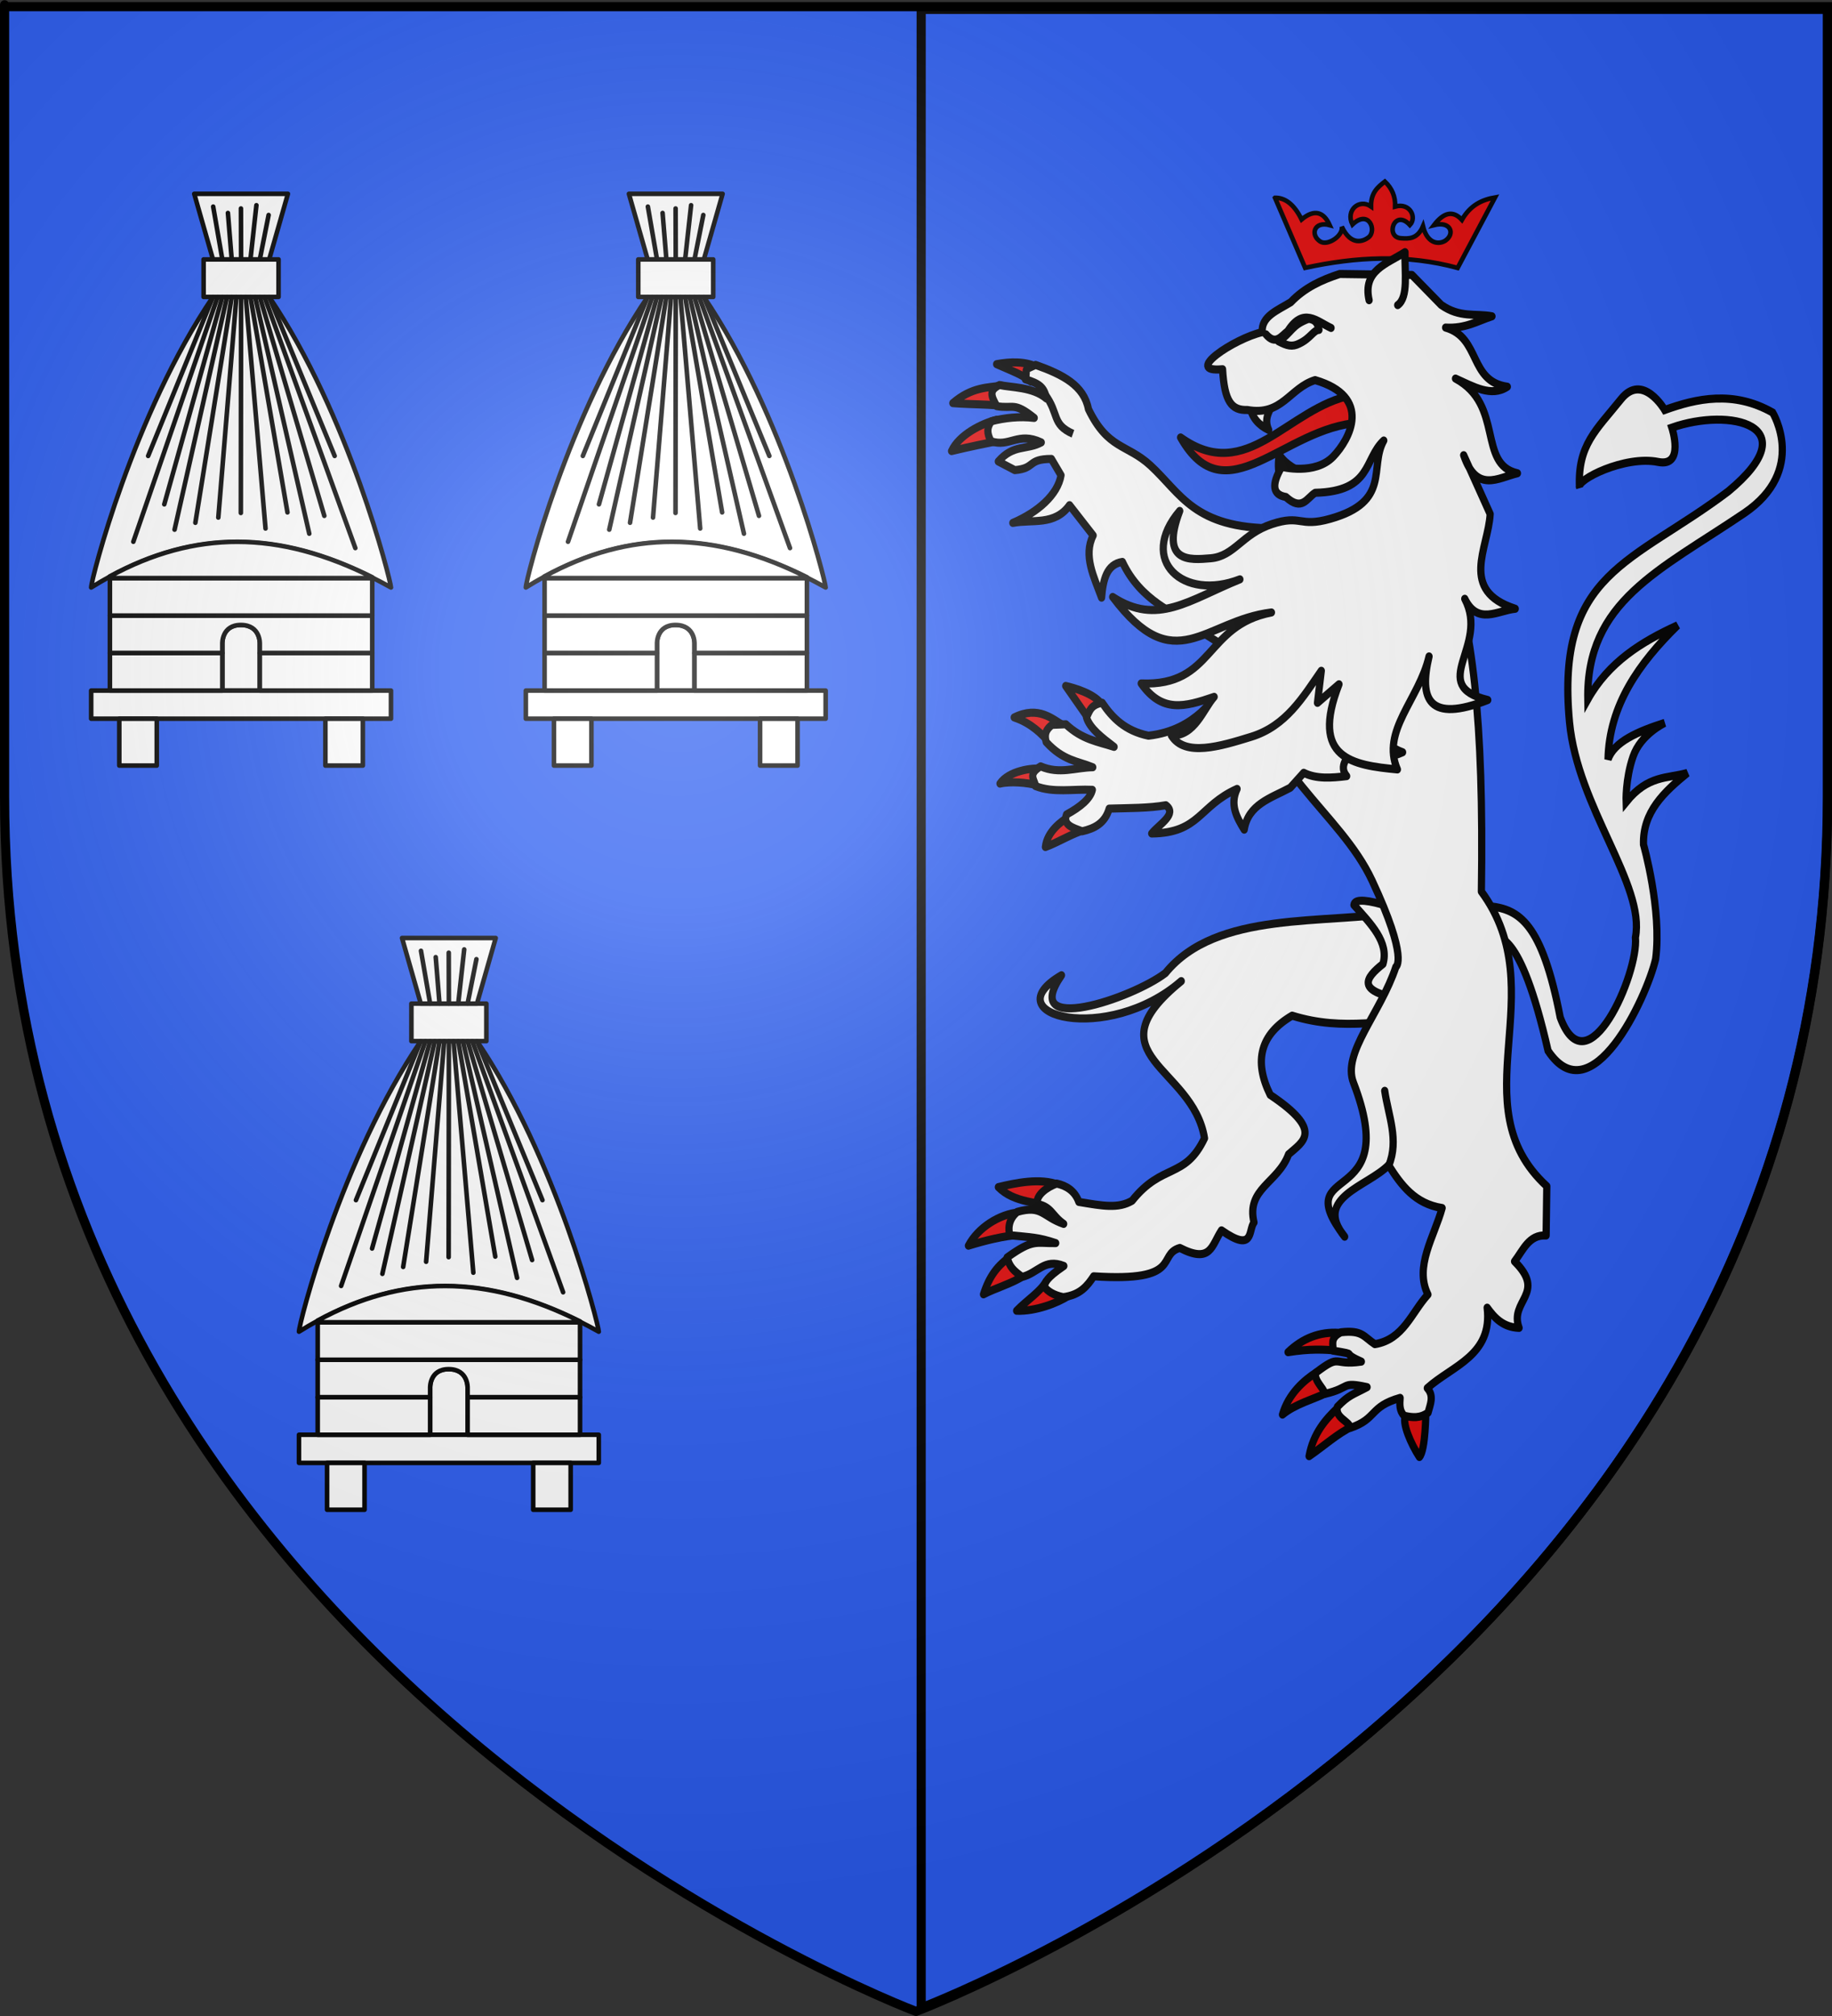 <?xml version="1.0" encoding="UTF-8" standalone="no"?>
<svg
   xmlns:dc="http://purl.org/dc/elements/1.1/"
   xmlns:cc="http://creativecommons.org/ns#"
   xmlns:rdf="http://www.w3.org/1999/02/22-rdf-syntax-ns#"
   xmlns:svg="http://www.w3.org/2000/svg"
   xmlns="http://www.w3.org/2000/svg"
   xmlns:xlink="http://www.w3.org/1999/xlink"
   xmlns:sodipodi="http://sodipodi.sourceforge.net/DTD/sodipodi-0.dtd"
   xmlns:inkscape="http://www.inkscape.org/namespaces/inkscape"
   height="660"
   width="600"
   version="1.0"
   id="svg2"
   sodipodi:version="0.32"
   inkscape:version="0.47 r22583"
   sodipodi:docname="neuvic.svg"
   inkscape:export-filename="/Users/olivier/Desktop/Blason Rouge/Blason_Vide_3D.png"
   inkscape:export-xdpi="144"
   inkscape:export-ydpi="144"
   inkscape:output_extension="org.inkscape.output.svg.inkscape">
  <rect width="100%" height="100%" fill="#333333" stroke="none"/>
  <sodipodi:namedview
     inkscape:window-height="712"
     inkscape:window-width="1024"
     inkscape:pageshadow="2"
     inkscape:pageopacity="1"
     guidetolerance="10.0"
     gridtolerance="10.0"
     objecttolerance="10.0"
     borderopacity="1.0"
     bordercolor="#666666"
     pagecolor="#ffffff"
     id="base"
     showgrid="false"
     height="660px"
     inkscape:zoom="0.68636364"
     inkscape:cx="131.28477"
     inkscape:cy="330"
     inkscape:window-x="-4"
     inkscape:window-y="-4"
     inkscape:current-layer="layer5"
     inkscape:window-maximized="0" />
  <desc
     id="desc4">Flag of Canton of Valais (Wallis)</desc>
  <defs
     id="defs6">
    <inkscape:perspective
       sodipodi:type="inkscape:persp3d"
       inkscape:vp_x="0 : 330 : 1"
       inkscape:vp_y="0 : 1000 : 0"
       inkscape:vp_z="600 : 330 : 1"
       inkscape:persp3d-origin="300 : 220 : 1"
       id="perspective2491" />
    <linearGradient
       id="linearGradient2893">
      <stop
         style="stop-color:white;stop-opacity:0.314;"
         offset="0"
         id="stop2895" />
      <stop
         id="stop2897"
         offset="0.19"
         style="stop-color:white;stop-opacity:0.251;" />
      <stop
         style="stop-color:#6b6b6b;stop-opacity:0.125;"
         offset="0.6"
         id="stop2901" />
      <stop
         style="stop-color:black;stop-opacity:0.125;"
         offset="1"
         id="stop2899" />
    </linearGradient>
    <linearGradient
       id="linearGradient2885">
      <stop
         id="stop2887"
         offset="0"
         style="stop-color:white;stop-opacity:1;" />
      <stop
         style="stop-color:white;stop-opacity:1;"
         offset="0.229"
         id="stop2891" />
      <stop
         id="stop2889"
         offset="1"
         style="stop-color:black;stop-opacity:1;" />
    </linearGradient>
    <linearGradient
       id="linearGradient2955">
      <stop
         id="stop2867"
         offset="0"
         style="stop-color:#fd0000;stop-opacity:1;" />
      <stop
         style="stop-color:#e77275;stop-opacity:0.659;"
         offset="0.5"
         id="stop2873" />
      <stop
         style="stop-color:black;stop-opacity:0.323;"
         offset="1"
         id="stop2959" />
    </linearGradient>
    <radialGradient
       inkscape:collect="always"
       xlink:href="#linearGradient2955"
       id="radialGradient2961"
       cx="225.524"
       cy="218.901"
       fx="225.524"
       fy="218.901"
       r="300"
       gradientTransform="matrix(-4.167939e-4,2.183,-1.884,-3.599562e-4,615.597,-289.121)"
       gradientUnits="userSpaceOnUse" />
    <polygon
       id="star"
       transform="scale(53,53)"
       points="0,-1 0.588,0.809 -0.951,-0.309 0.951,-0.309 -0.588,0.809 0,-1 " />
    <clipPath
       id="clip">
      <path
         d="M 0,-200 L 0,600 L 300,600 L 300,-200 L 0,-200 z"
         id="path10" />
    </clipPath>
    <radialGradient
       inkscape:collect="always"
       xlink:href="#linearGradient2955"
       id="radialGradient1911"
       gradientUnits="userSpaceOnUse"
       gradientTransform="matrix(-4.167939e-4,2.183,-1.884,-3.599562e-4,615.597,-289.121)"
       cx="225.524"
       cy="218.901"
       fx="225.524"
       fy="218.901"
       r="300" />
    <radialGradient
       inkscape:collect="always"
       xlink:href="#linearGradient2955"
       id="radialGradient2865"
       gradientUnits="userSpaceOnUse"
       gradientTransform="matrix(0,1.749,-1.593,-1.049767e-7,551.788,-191.29)"
       cx="225.524"
       cy="218.901"
       fx="225.524"
       fy="218.901"
       r="300" />
    <radialGradient
       inkscape:collect="always"
       xlink:href="#linearGradient2955"
       id="radialGradient2871"
       gradientUnits="userSpaceOnUse"
       gradientTransform="matrix(0,1.386,-1.323,-5.741131e-8,-158.082,-109.541)"
       cx="225.524"
       cy="218.901"
       fx="225.524"
       fy="218.901"
       r="300" />
    <radialGradient
       inkscape:collect="always"
       xlink:href="#linearGradient2893"
       id="radialGradient3163"
       gradientUnits="userSpaceOnUse"
       gradientTransform="matrix(1.353,0,0,1.349,-77.629,-85.747)"
       cx="221.445"
       cy="226.331"
       fx="221.445"
       fy="226.331"
       r="300" />
    <inkscape:perspective
       id="perspective2628"
       inkscape:persp3d-origin="372.04724 : 350.78739 : 1"
       inkscape:vp_z="744.09448 : 526.18109 : 1"
       inkscape:vp_y="0 : 1000 : 0"
       inkscape:vp_x="0 : 526.18109 : 1"
       sodipodi:type="inkscape:persp3d" />
    <inkscape:perspective
       id="perspective2748"
       inkscape:persp3d-origin="92.5 : 61.666667 : 1"
       inkscape:vp_z="185 : 92.5 : 1"
       inkscape:vp_y="0 : 1000 : 0"
       inkscape:vp_x="0 : 92.5 : 1"
       sodipodi:type="inkscape:persp3d" />
    <radialGradient
       gradientTransform="matrix(0,2.342,-2.291,0,562.913,1323.77)"
       gradientUnits="userSpaceOnUse"
       xlink:href="#linearGradient2955"
       id="radialGradient14758"
       fy="153.928"
       fx="-483.508"
       r="300"
       cy="153.928"
       cx="-483.508" />
    <radialGradient
       gradientTransform="matrix(0,2.342,-2.291,0,562.913,1323.77)"
       gradientUnits="userSpaceOnUse"
       xlink:href="#linearGradient2955"
       id="radialGradient13767"
       fy="153.928"
       fx="-483.508"
       r="300"
       cy="153.928"
       cx="-483.508" />
    <radialGradient
       gradientTransform="matrix(0,2.342,-2.291,0,562.913,1323.77)"
       gradientUnits="userSpaceOnUse"
       xlink:href="#linearGradient2955"
       id="radialGradient1357"
       fy="153.928"
       fx="-483.508"
       r="300"
       cy="153.928"
       cx="-483.508" />
    <radialGradient
       gradientTransform="matrix(-4.167939e-4,2.183,-1.884,-3.599562e-4,1395.597,-309.121)"
       gradientUnits="userSpaceOnUse"
       xlink:href="#linearGradient2955"
       id="radialGradient2866"
       fy="218.901"
       fx="225.524"
       r="300"
       cy="218.901"
       cx="225.524" />
    <clipPath
       id="clipPath2862">
      <path
         id="path2864"
         d="M 0,-200 L 0,600 L 300,600 L 300,-200 L 0,-200 z" />
    </clipPath>
    <polygon
       id="polygon2860"
       transform="scale(53,53)"
       points="0,-1 0.588,0.809 -0.951,-0.309 0.951,-0.309 -0.588,0.809 0,-1 " />
    <radialGradient
       gradientTransform="matrix(-4.167939e-4,2.183,-1.884,-3.599562e-4,615.597,-289.121)"
       gradientUnits="userSpaceOnUse"
       xlink:href="#linearGradient2955"
       id="radialGradient2858"
       fy="218.901"
       fx="225.524"
       r="300"
       cy="218.901"
       cx="225.524" />
    <linearGradient
       id="linearGradient2853">
      <stop
         id="stop2965"
         offset="0"
         style="stop-color:#ffffff;stop-opacity:0" />
      <stop
         id="stop2856"
         offset="1"
         style="stop-color:#000000;stop-opacity:0.646" />
    </linearGradient>
    <inkscape:perspective
       id="perspective2850"
       inkscape:persp3d-origin="75 : 50 : 1"
       inkscape:vp_z="150 : 75 : 1"
       inkscape:vp_y="0 : 1000 : 0"
       inkscape:vp_x="0 : 75 : 1"
       sodipodi:type="inkscape:persp3d" />
    <radialGradient
       gradientTransform="matrix(0,2.342,-2.291,0,562.913,1323.77)"
       gradientUnits="userSpaceOnUse"
       xlink:href="#linearGradient2955"
       id="radialGradient2987"
       fy="153.928"
       fx="-483.508"
       r="300"
       cy="153.928"
       cx="-483.508" />
    <radialGradient
       gradientTransform="matrix(0,2.342,-2.291,0,562.913,1323.77)"
       gradientUnits="userSpaceOnUse"
       xlink:href="#linearGradient2955"
       id="radialGradient2985"
       fy="153.928"
       fx="-483.508"
       r="300"
       cy="153.928"
       cx="-483.508" />
    <radialGradient
       gradientTransform="matrix(0,2.342,-2.291,0,562.913,1323.77)"
       gradientUnits="userSpaceOnUse"
       xlink:href="#linearGradient2955"
       id="radialGradient2983"
       fy="153.928"
       fx="-483.508"
       r="300"
       cy="153.928"
       cx="-483.508" />
    <radialGradient
       gradientTransform="matrix(-4.167939e-4,2.183,-1.884,-3.599562e-4,1395.597,-309.121)"
       gradientUnits="userSpaceOnUse"
       xlink:href="#linearGradient2955"
       id="radialGradient2981"
       fy="218.901"
       fx="225.524"
       r="300"
       cy="218.901"
       cx="225.524" />
    <clipPath
       id="clipPath2977">
      <path
         id="path2979"
         d="M 0,-200 L 0,600 L 300,600 L 300,-200 L 0,-200 z" />
    </clipPath>
    <polygon
       id="polygon2975"
       transform="scale(53,53)"
       points="0,-1 0.588,0.809 -0.951,-0.309 0.951,-0.309 -0.588,0.809 0,-1 " />
    <radialGradient
       gradientTransform="matrix(-4.167939e-4,2.183,-1.884,-3.599562e-4,615.597,-289.121)"
       gradientUnits="userSpaceOnUse"
       xlink:href="#linearGradient2955"
       id="radialGradient2973"
       fy="218.901"
       fx="225.524"
       r="300"
       cy="218.901"
       cx="225.524" />
    <linearGradient
       id="linearGradient2967">
      <stop
         id="stop2969"
         offset="0"
         style="stop-color:#ffffff;stop-opacity:0" />
      <stop
         id="stop2971"
         offset="1"
         style="stop-color:#000000;stop-opacity:0.646" />
    </linearGradient>
    <inkscape:perspective
       id="perspective2964"
       inkscape:persp3d-origin="75 : 50 : 1"
       inkscape:vp_z="150 : 75 : 1"
       inkscape:vp_y="0 : 1000 : 0"
       inkscape:vp_x="0 : 75 : 1"
       sodipodi:type="inkscape:persp3d" />
    <inkscape:perspective
       id="perspective2959"
       inkscape:persp3d-origin="372.04724 : 350.78739 : 1"
       inkscape:vp_z="744.09448 : 526.18109 : 1"
       inkscape:vp_y="0 : 1000 : 0"
       inkscape:vp_x="0 : 526.18109 : 1"
       sodipodi:type="inkscape:persp3d" />
    <inkscape:perspective
       id="perspective39"
       inkscape:persp3d-origin="148.22235 : 128.20757 : 1"
       inkscape:vp_z="296.4447 : 192.31136 : 1"
       inkscape:vp_y="0 : 1000 : 0"
       inkscape:vp_x="0 : 192.31136 : 1"
       sodipodi:type="inkscape:persp3d" />
    <inkscape:perspective
       id="perspective10297"
       inkscape:persp3d-origin="0.5 : 0.33333333 : 1"
       inkscape:vp_z="1 : 0.5 : 1"
       inkscape:vp_y="0 : 1000 : 0"
       inkscape:vp_x="0 : 0.5 : 1"
       sodipodi:type="inkscape:persp3d" />
    <inkscape:perspective
       id="perspective10922"
       inkscape:persp3d-origin="0.5 : 0.33333333 : 1"
       inkscape:vp_z="1 : 0.5 : 1"
       inkscape:vp_y="0 : 1000 : 0"
       inkscape:vp_x="0 : 0.5 : 1"
       sodipodi:type="inkscape:persp3d" />
    <inkscape:perspective
       id="perspective10922-7"
       inkscape:persp3d-origin="0.5 : 0.33333333 : 1"
       inkscape:vp_z="1 : 0.5 : 1"
       inkscape:vp_y="0 : 1000 : 0"
       inkscape:vp_x="0 : 0.5 : 1"
       sodipodi:type="inkscape:persp3d" />
    <inkscape:perspective
       id="perspective2654"
       inkscape:persp3d-origin="372.04724 : 350.78739 : 1"
       inkscape:vp_z="744.09448 : 526.18109 : 1"
       inkscape:vp_y="0 : 1000 : 0"
       inkscape:vp_x="0 : 526.18109 : 1"
       sodipodi:type="inkscape:persp3d" />
  </defs>
  <g
     inkscape:groupmode="layer"
     id="layer3"
     inkscape:label="Fond écu"
     style="display:inline"
     sodipodi:insensitive="true">
    <path
       id="path2855"
       style="opacity:0.99;fill:#2b5df2;fill-opacity:1;fill-rule:evenodd;stroke:none"
       d="m 300,658.5 c 0,0 298.5,-112.32 298.5,-397.772 0,-285.452 0,-258.552 0,-258.552 l -597,0 0,258.552 C 1.5,546.18 300,658.5 300,658.5 z"
       sodipodi:nodetypes="cccccc" />
  </g>
  <g
     inkscape:groupmode="layer"
     id="layer5"
     inkscape:label="parti">
    <g
       style="fill:#2b5df2;display:inline"
       id="g2632"
       inkscape:label="Calque 1"
       transform="matrix(-0.995,0,0,0.997,796.965,-174.906)">
      <path
         id="path2510"
         d="m 199.384,178.518 0,258.562 c -1e-5,284.76 296.936,397.144 298.375,397.688 l 0,-656.25 -298.375,0 z"
         style="fill:#2b5df2;fill-opacity:1;fill-rule:evenodd;stroke:#000000;stroke-width:3.012;stroke-linecap:butt;stroke-linejoin:miter;stroke-miterlimit:4;stroke-opacity:1;stroke-dasharray:none;display:inline" />
    </g>
    <path
       d="m 417.581,64.759 9.859,22.924 c 16.66,-3.613 33.313,-4.512 49.951,0.031 l 12.242,-23.07 c -4.238,0.735 -8.091,2.526 -10.845,7.331 -2.883,-3.164 -5.934,-2.481 -9.138,1.713 5.493,-1.375 6.914,2.803 3.827,5.02 -1.74,1.249 -5.87,1.662 -7.436,-4.621 -1.823,4.237 -4.704,4.094 -7.142,3.913 -5.367,-0.258 -2.272,-9.85 2.858,-4.333 2.348,-2.485 0.076,-7.408 -4.832,-6.044 0.119,-3.262 -1.031,-5.978 -3.36,-8.187 -2.307,1.807 -4.606,3.623 -4.533,8.166 -3.85,-2.654 -8.395,1.183 -6.105,5.913 5.416,-5.137 8.106,2.016 5.284,4.196 -1.472,1.137 -5.646,3.166 -8.774,-3.533 0.643,2.89 -4.576,6.469 -7.05,4.883 -3.343,-2.142 -2.044,-6.727 3.098,-5.362 -1.935,-4.281 -4.955,-5.385 -9.201,-1.851 -2.566,-5.213 -5.595,-7.135 -8.703,-7.09 z"
       style="fill:#e20909;fill-opacity:1;fill-rule:evenodd;stroke:#000000;stroke-width:1.5;stroke-linecap:butt;stroke-linejoin:miter;stroke-miterlimit:4;stroke-opacity:1;stroke-dasharray:none;display:inline"
       id="path7534" />
    <g
       id="g10177"
       transform="matrix(1,0,0,1.119,617.748,-39.006)">
      <path
         d="m -129.043,309.234 c 1.561,-0.25 9.023,-3.317 18.307,33.05 14.195,19.116 32.221,-15.413 35.224,-26.828 2.123,-14.385 -3.968,-33.513 -3.968,-33.513 -0.317,-9.542 6.755,-15.378 14.361,-20.947 -6.575,1.683 -12.88,0.555 -20.059,8.517 0,0 -0.278,-6.676 2.271,-13.292 2.549,-6.616 10.379,-9.87 10.379,-9.87 -8.953,2.55 -16.635,5.567 -18.576,10.689 0.366,-15.919 10.166,-28.128 22.778,-39.23 -11.862,4.818 -22.666,10.867 -29.399,21.658 -0.58,-28.678 23.455,-37.674 51.199,-54.449 20.823,-12.59 9.344,-29.464 9.344,-29.464 -12.86,-6.537 -25.005,-4.093 -35.342,-0.754 0,0 -7.211,-11.059 -14.305,-3.172 -8.227,9.147 -14.236,13.438 -13.624,25.817 -1.099,-2.234 14.884,-9.4 25.77,-7.439 8.763,1.578 4.495,-10.034 4.495,-10.034 18.927,-5.962 44.725,-0.811 18.486,18.628 -31.515,21.251 -56.629,23.592 -52.013,67.543 2.622,24.962 24.891,47.606 21.591,62.978 1.087,10.54 -15.716,44.935 -24.638,23.384 -6.003,-27.759 -13.509,-31.537 -23.039,-32.508 l 0.758,9.236 z"
         style="fill:#ffffff;fill-opacity:1;fill-rule:evenodd;stroke:#000000;stroke-width:2.363;stroke-linecap:butt;stroke-linejoin:miter;stroke-miterlimit:4;stroke-opacity:1;stroke-dasharray:none;display:inline"
         id="path2030"
         sodipodi:nodetypes="ccccccsccccsccscsccscccc" />
      <path
         sodipodi:nodetypes="cccc"
         d="m -291.323,157.666 c -4.985,1.093 -12.385,4.471 -14.777,9.158 5.479,-1.191 12.262,-2.447 16.127,-3.069 l -1.35,-6.089 z"
         style="fill:#e20909;fill-opacity:1;fill-rule:evenodd;stroke:#000000;stroke-width:2.363;stroke-linecap:round;stroke-linejoin:round;stroke-miterlimit:4;stroke-opacity:1;stroke-dasharray:none"
         id="path3249" />
      <path
         sodipodi:nodetypes="cccc"
         d="m -289.753,147.682 c -4.316,0.612 -9.685,0.332 -15.93,5.116 5.895,0.416 13.077,0.315 16.917,0.942 l -0.987,-6.058 z"
         style="fill:#e20909;fill-opacity:1;fill-rule:evenodd;stroke:#000000;stroke-width:2.363;stroke-linecap:round;stroke-linejoin:round;stroke-miterlimit:4;stroke-opacity:1;stroke-dasharray:none"
         id="path3247" />
      <path
         sodipodi:nodetypes="cccc"
         d="m -277.741,142.438 c -3.85,-1.955 -9.253,-1.768 -13.598,-1.038 5.46,2.164 8.16,2.942 11.289,5.138 l 2.31,-4.1 z"
         style="fill:#e20909;fill-opacity:1;fill-rule:evenodd;stroke:#000000;stroke-width:2.363;stroke-linecap:round;stroke-linejoin:round;stroke-miterlimit:4;stroke-opacity:1;stroke-dasharray:none"
         id="path3245" />
      <path
         d="m -261.278,154.539 c 6.394,11.833 12.631,10.185 20.319,16.504 10.031,8.245 14.248,18.4 40.693,18.4 l -7.24,39.728 -20.922,-11.821 c -4.236,-3.27 -15.664,-6.503 -21.725,-18.093 -5.147,0.67 -6.338,5.215 -6.816,10.456 -2.506,-6.112 -6.068,-12.254 -2.765,-18.2 l -7.727,-8.863 c -4.839,6.082 -12.191,4.092 -18.58,5.194 8.215,-3.137 14.736,-8.276 15.788,-13.942 l -3.15,-4.771 c -8.009,-0.008 -5.077,2.764 -11.987,3.271 l -5.405,-2.533 c 4.96,-5.092 9.257,-3.272 14.068,-5.575 -7.618,-3.2 -10.355,1.503 -16.465,-0.337 -1.423,-2.399 -1.351,-4.116 0.161,-5.857 4.223,-0.98 9.236,-1.497 13.997,-0.973 -6.736,-4.82 -6.761,-2.577 -12.265,-3.443 -1.786,-2.863 -2.721,-4.632 0.907,-6.185 3.632,0.765 10.918,0.51 15.318,3.929 -0.578,-3.32 -2.498,-4.412 -6.846,-5.596 0.859,-3.676 -1.11,-2.338 3.34,-4.216 8.952,2.831 15.82,6.022 17.303,12.923 z"
         style="fill:#ffffff;fill-rule:evenodd;stroke:#000000;stroke-width:2.363;stroke-linecap:round;stroke-linejoin:round;stroke-miterlimit:4;stroke-opacity:1;stroke-dasharray:none"
         id="path3243" />
      <path
         sodipodi:nodetypes="cccc"
         d="m -275.186,409.834 c -1.909,2.994 -6.169,5.351 -9.608,8.505 6.334,0.193 13.331,-2.266 16.987,-4.355 l -7.379,-4.151 z"
         style="fill:#e20909;fill-opacity:1;fill-rule:evenodd;stroke:#000000;stroke-width:2.363;stroke-linecap:round;stroke-linejoin:round;stroke-miterlimit:4;stroke-opacity:1;stroke-dasharray:none"
         id="path3534" />
      <path
         sodipodi:nodetypes="cccc"
         d="m -286.69,402.421 c -4.201,2.505 -7.023,5.711 -8.952,11.112 3.657,-1.747 9.524,-3.228 13.166,-5.439 l -4.214,-5.672 z"
         style="fill:#e20909;fill-opacity:1;fill-rule:evenodd;stroke:#000000;stroke-width:2.363;stroke-linecap:round;stroke-linejoin:round;stroke-miterlimit:4;stroke-opacity:1;stroke-dasharray:none"
         id="path3532" />
      <path
         sodipodi:nodetypes="cccc"
         d="m -283.91,389.535 c -6.595,0.529 -13.56,4.523 -16.667,9.766 5.608,-1.552 11.624,-2.865 16.778,-3.181 3.521,-1.691 -0.274,-6.115 -0.111,-6.585 z"
         style="fill:#e20909;fill-opacity:1;fill-rule:evenodd;stroke:#000000;stroke-width:2.363;stroke-linecap:round;stroke-linejoin:round;stroke-miterlimit:4;stroke-opacity:1;stroke-dasharray:none"
         id="path3530" />
      <path
         sodipodi:nodetypes="cccc"
         d="m -271.064,381.509 c -5.923,-2.116 -14.194,-0.535 -19.709,0.656 5.181,4.682 13.082,4.286 18.257,5.999 l 1.452,-6.655 z"
         style="fill:#e20909;fill-opacity:1;fill-rule:evenodd;stroke:#000000;stroke-width:2.363;stroke-linecap:round;stroke-linejoin:round;stroke-miterlimit:4;stroke-opacity:1;stroke-dasharray:none"
         id="path3528" />
      <path
         d="m -158.684,301.593 c -24.967,3.902 -60.553,-0.575 -77.372,17.952 -10.895,7.443 -47.943,18.617 -34.036,0.634 -22.689,11.768 15.095,20.535 39.219,1.719 -29.978,21.842 3.83,24.903 7.616,45.969 -6.423,12.033 -13.828,7.162 -23.722,18.283 -4.554,2.369 -9.537,1.53 -17.442,0.346 -1.307,-3.292 -4.189,-4.781 -7.266,-5.37 -3.17,1.049 -6.827,3.361 -6.365,5.971 4.819,0.875 4.748,3.403 8.665,5.83 -6.988,-2.134 -7.041,-5.598 -15.19,-3.52 -3.183,2.335 -2.942,5.458 -2.409,6.843 6.943,0.631 9.304,0.588 14.993,2.291 -6.463,0.114 -7.299,-1.345 -15.905,4.205 0.752,2.837 2.261,3.942 4.906,5.689 5.191,-1.121 7.218,-5.484 13.662,-3.204 -6.026,3.688 -5.863,4.658 -6.482,5.971 1.158,1.465 3.14,2.569 6.286,3.16 5.657,-0.674 7.889,-3.342 9.963,-6.101 29.565,1.727 20.52,-6.344 28.229,-8.298 10.256,4.68 10.338,-0.674 13.642,-5.147 10.833,6.783 8.7,-0.14 10.641,-2.307 -2.619,-9.904 7.842,-11.511 11.324,-19.942 4.715,-3.747 11.631,-6.823 -6.013,-17.386 -5.478,-9.954 -3.243,-17.727 7.18,-23.182 17.254,4.801 30.961,0.825 46.442,1.237 l -10.568,-31.643 z"
         style="fill:#ffffff;fill-rule:evenodd;stroke:#000000;stroke-width:2.363;stroke-linecap:round;stroke-linejoin:round;stroke-miterlimit:4;stroke-opacity:1;stroke-dasharray:none"
         id="path3524" />
      <path
         d="m -174.312,299.63 c 5.503,5.496 11.578,10.929 9.494,17.256 -5.759,4.101 -8.894,7.959 5.744,10.182 l 5.63,-14.426 -11.486,-13.15 c -6.716,-1.679 -9.206,-1.327 -9.381,0.138 z"
         style="fill:#ffffff;fill-rule:evenodd;stroke:#000000;stroke-width:2.363;stroke-linecap:round;stroke-linejoin:round;stroke-miterlimit:4;stroke-opacity:1;stroke-dasharray:none"
         id="path3526" />
      <path
         sodipodi:nodetypes="cccc"
         d="m -179.28,424.801 c -6.256,-0.344 -11.844,1.565 -16.619,5.659 7.211,-1.028 11.562,-0.796 16.474,-0.464 l 0.144,-5.196 z"
         style="fill:#e20909;fill-opacity:1;fill-rule:evenodd;stroke:#000000;stroke-width:2.363;stroke-linecap:round;stroke-linejoin:round;stroke-miterlimit:4;stroke-opacity:1;stroke-dasharray:none"
         id="path3536" />
      <path
         sodipodi:nodetypes="cccc"
         d="m -186.515,436.312 c -4.125,2.313 -9.26,6.332 -11.21,12.41 4.233,-3.153 10.315,-4.511 14.253,-6.282 l -3.043,-6.128 z"
         style="fill:#e20909;fill-opacity:1;fill-rule:evenodd;stroke:#000000;stroke-width:2.363;stroke-linecap:round;stroke-linejoin:round;stroke-miterlimit:4;stroke-opacity:1;stroke-dasharray:none"
         id="path3538" />
      <path
         sodipodi:nodetypes="cccc"
         d="m -179.536,446.665 c -4.047,3.407 -8.132,7.549 -9.471,14.219 4.755,-2.903 9.409,-6.684 14.093,-8.658 l -4.622,-5.561 z"
         style="fill:#e20909;fill-opacity:1;fill-rule:evenodd;stroke:#000000;stroke-width:2.363;stroke-linecap:round;stroke-linejoin:round;stroke-miterlimit:4;stroke-opacity:1;stroke-dasharray:none"
         id="path3540" />
      <path
         sodipodi:nodetypes="cccc"
         d="m -157.339,448.845 c -1.459,2.12 1.696,8.483 4.464,12.282 2.034,-1.986 2.097,-13.059 2.097,-13.059 l -6.561,0.777 z"
         style="fill:#e20909;fill-opacity:1;fill-rule:evenodd;stroke:#000000;stroke-width:2.363;stroke-linecap:round;stroke-linejoin:round;stroke-miterlimit:4;stroke-opacity:1;stroke-dasharray:none"
         id="path3542" />
      <path
         d="m -212.509,227.257 c 8.25,33.752 33.59,45.052 44.156,65.264 12.071,23.092 7.768,25.215 7.768,25.215 -5.041,13.618 -17.652,25.15 -13.908,33.825 16.345,37.874 -21.789,22.801 -2.867,45.115 -10.326,-11.452 7.4,-14.594 14.389,-20.941 4.114,5.869 8.668,11.31 17.536,12.548 -2.608,8.475 -9.171,17.097 -4.652,25.305 -5.369,5.255 -8.029,13.163 -17.376,14.524 -3.704,-2.169 -4.043,-4.179 -11.115,-3.472 -3.815,1.672 -2.37,3.816 -2.628,5.356 9.17,1.397 1.882,0.323 9.321,3.222 -9.651,1.284 -6.433,-2.537 -14.976,3.281 -0.55,2.352 2.624,4.393 3.053,6.156 8.753,-1.815 4.978,-3.667 13.796,-1.969 -4.782,2.285 -5.934,2.25 -9.72,5.751 -0.891,3.315 4.016,4.197 4.219,6.176 8.895,-2.689 6.134,-6.192 16.315,-8.781 -0.13,1.874 -0.296,3.757 1.316,5.219 2.697,0.551 5.226,0.794 7.839,-0.907 0.713,-2.419 2.042,-4.862 -0.25,-7.169 8.213,-6.616 21.471,-9.538 19.602,-23.536 2.454,3.071 5.29,5.735 10.461,5.911 -3.349,-7.972 9.112,-10.03 -1.484,-19.448 2.833,-3.314 4.695,-7.871 10.336,-7.587 l 0.221,-14.411 c -28.981,-23.752 2.678,-56.855 -21.423,-86.216 0.851,-50.859 -2.912,-77.335 -11.288,-99.197 l -68.637,30.767 z"
         style="fill:#ffffff;fill-rule:evenodd;stroke:#000000;stroke-width:2.363;stroke-linecap:round;stroke-linejoin:round;stroke-miterlimit:4;stroke-opacity:1;stroke-dasharray:none"
         id="path3453"
         sodipodi:nodetypes="cscsccccccccccccccccccccccccc" />
      <path
         sodipodi:nodetypes="cccc"
         d="m -256.565,241.369 c -2.347,-3.549 -9.451,-5.253 -12.155,-5.828 l 7.553,9.674 4.601,-3.845 z"
         style="fill:#e20909;fill-opacity:1;fill-rule:evenodd;stroke:#000000;stroke-width:2.363;stroke-linecap:round;stroke-linejoin:round;stroke-miterlimit:4;stroke-opacity:1;stroke-dasharray:none"
         id="path2264" />
      <path
         sodipodi:nodetypes="cccc"
         d="m -269.382,247.149 c -3.629,-1.855 -8.211,-5.91 -16.201,-2.393 5.407,1.583 9.214,4.903 11.472,7.419 l 4.729,-5.025 z"
         style="fill:#e20909;fill-opacity:1;fill-rule:evenodd;stroke:#000000;stroke-width:2.363;stroke-linecap:round;stroke-linejoin:round;stroke-miterlimit:4;stroke-opacity:1;stroke-dasharray:none"
         id="path2266" />
      <path
         sodipodi:nodetypes="ccccc"
         d="m -275.656,259.828 c -4.296,-0.549 -11.846,0.701 -14.581,4.284 3.134,-0.707 9.054,-0.346 12.248,0.539 l 2.234,-4.427 0.099,-0.395 z"
         style="fill:#e20909;fill-opacity:1;fill-rule:evenodd;stroke:#000000;stroke-width:2.363;stroke-linecap:round;stroke-linejoin:round;stroke-miterlimit:4;stroke-opacity:1;stroke-dasharray:none"
         id="path2268" />
      <path
         sodipodi:nodetypes="cccc"
         d="m -267.355,273.624 c -2.873,1.524 -7.466,4.564 -8.008,9.042 3.856,-1.222 8.997,-4.067 12.906,-5.004 l -4.897,-4.038 z"
         style="fill:#e20909;fill-opacity:1;fill-rule:evenodd;stroke:#000000;stroke-width:2.363;stroke-linecap:round;stroke-linejoin:round;stroke-miterlimit:4;stroke-opacity:1;stroke-dasharray:none"
         id="path2270" />
      <path
         d="m -256.77,240.461 c -3.926,0.634 -4.124,2.585 -5.151,4.243 1.048,3.222 5.058,5.941 9.047,8.664 -5.24,-1.525 -10.445,-2.088 -15.797,-6.612 l -4.545,0.17 c -2.531,1.745 -2.348,3.388 -1.899,5.022 5.581,5.473 10.276,5.556 15.257,7.382 -5.659,0.063 -10.878,2.136 -17.077,-0.263 -4.392,2.369 -1.896,3.933 -1.681,5.764 5.844,2.076 12.399,0.82 18.626,1.105 -0.645,2.539 -3.759,4.926 -8.454,7.217 -1.316,3.101 2.113,3.902 5.114,4.91 4.014,-0.812 7.479,-2.346 8.855,-6.632 6.39,-0.179 13.128,-0.103 18.547,-0.992 3.878,2.556 -2.059,5.478 -4.622,8.274 15.75,-0.176 15.431,-8.05 27.958,-13.046 -2.422,4.602 -0.159,8.281 2.341,11.915 1.299,-7.404 8.672,-9.195 15.092,-12.265 l 4.388,-4.365 c 4.114,1.849 9.05,1.522 14.069,0.975 -2.57,-2.805 -0.254,-5.792 4.221,-8.859 6.681,3.975 10.621,3.312 14.103,1.874 -14.545,-4.679 -4.113,-19.06 -4.505,-29.237 l -21.881,-17.187 -39.663,34.787 c -3.837,3.05 -9.232,5.986 -17.193,6.793 -7.711,-1.435 -11.839,-5.263 -15.151,-9.636 z"
         style="fill:#ffffff;fill-rule:evenodd;stroke:#000000;stroke-width:2.363;stroke-linecap:round;stroke-linejoin:round;stroke-miterlimit:4;stroke-opacity:1;stroke-dasharray:none"
         id="path2262" />
      <path
         d="m -198.692,175.712 c -0.026,-2.589 -0.778,-4.293 -0.05,-7.8 2.22,3.109 5.557,4.105 8.43,5.979"
         style="fill:#ffffff;fill-rule:evenodd;stroke:#000000;stroke-width:2.363;stroke-linecap:round;stroke-linejoin:round;stroke-miterlimit:4;stroke-opacity:1;stroke-dasharray:none"
         id="path2476" />
      <path
         d="m -174.829,150.457 c -21.241,3.629 -34.425,26.428 -56.263,12.381 14.809,23.35 33.793,-3.003 58.602,-4.297 l -2.338,-8.083 z"
         style="fill:#e20909;fill-opacity:1;fill-rule:evenodd;stroke:#000000;stroke-width:2.363;stroke-linecap:round;stroke-linejoin:round;stroke-miterlimit:4;stroke-opacity:1;stroke-dasharray:none"
         id="path3447" />
      <path
         d="m -208.358,153.946 c 0.71,3.124 2.855,5.286 6.118,6.698 -1.958,-3.814 0.97,-6.487 2.606,-9.462"
         style="fill:#ffffff;fill-rule:evenodd;stroke:#000000;stroke-width:2.363;stroke-linecap:round;stroke-linejoin:round;stroke-miterlimit:4;stroke-opacity:1;stroke-dasharray:none"
         id="path2474" />
      <path
         d="m -185.008,231.104 -1.252,9.385 7.046,-5.437 c -9.498,21.798 4.456,23.663 19.128,24.917 -5.465,-11.274 7.057,-20.365 10.367,-33.063 -3.321,12.525 -0.191,19.563 19.225,12.746 -20.024,-4.383 0.646,-15.698 -7.531,-29.607 4.238,7.797 10.748,3.432 16.54,2.915 -18.51,-5.375 -8.819,-17.663 -8.219,-27.722 l -8.676,-17.208 c 4.27,11.16 11.205,6.649 17.604,5.287 -13.112,-2.644 -4.363,-20.024 -20.282,-27.704 5.791,2.302 11.664,5.522 16.974,2.386 -12.598,-1.573 -8.701,-14.368 -20.216,-17.304 6.495,0.354 10.409,-1.914 15.189,-3.301 -5.501,-0.913 -10.491,0.522 -16.63,-3.329 l -9.584,-8.766 -23.648,-0.285 c -5.867,1.701 -11.454,3.966 -16.032,8.257 -4.263,2.356 -9.726,4.124 -9.341,8.756 -9.093,1.852 -26.268,11.976 -13,10.853 0.617,9.485 2.976,12.078 8.074,11.915 11.444,1.887 13.85,-6.431 22.235,-8.738 18.867,4.957 11.424,17.259 5.955,22.356 -5.944,5.54 -16.896,3.021 -16.896,3.021 -3.434,5.23 -2.978,8.169 1.367,8.816 5.338,4.354 6.882,0.25 9.608,-1.22 18.725,-0.407 15.855,-9.827 22.456,-15.295 -4.901,7.894 2.571,17.837 -17.512,22.899 -10.371,2.619 -9.34,-1.333 -19.134,1.555 -9.794,2.888 -12.255,9.403 -20.042,9.997 -6.961,0.531 -16.581,1.325 -10.141,-13.852 -13.827,14.449 1.169,26.503 19.709,20.018 -16.659,6.01 -26.993,13.758 -41.665,5.149 20.521,24.332 29.87,6.961 51.998,4.539 -21.927,3.778 -18.787,21.635 -42.658,20.77 6.881,8.704 14.238,6.867 23.889,3.921 -3.538,3.566 -6.341,11.522 -14.002,11.288 4.423,6.367 16.083,3.169 26.14,0.394 11.443,-3.157 16.977,-11.633 22.955,-19.309 z"
         style="fill:#ffffff;fill-rule:evenodd;stroke:#000000;stroke-width:2.363;stroke-linecap:round;stroke-linejoin:round;stroke-miterlimit:4;stroke-opacity:1;stroke-dasharray:none"
         id="path2462" />
      <path
         d="m -169.351,122.686 c -2.205,-8.744 5.894,-10.658 11.755,-14.054 -0.159,5.812 1.225,13.192 -2.393,15.491"
         style="fill:#ffffff;fill-rule:evenodd;stroke:#000000;stroke-width:2.363;stroke-linecap:round;stroke-linejoin:round;stroke-miterlimit:4;stroke-opacity:1;stroke-dasharray:none"
         id="path2472" />
      <path
         sodipodi:nodetypes="ccc"
         d="m -203.128,132.673 c 3.18,3.329 5.026,0.52 7.164,-0.943 5.085,-7.11 9.552,-2.821 14.149,-0.927"
         style="fill:#ffffff;fill-rule:evenodd;stroke:#000000;stroke-width:2.363;stroke-linecap:round;stroke-linejoin:round;stroke-miterlimit:4;stroke-opacity:1;stroke-dasharray:none"
         id="path3449" />
      <path
         d="m -199.011,134.715 c 2.804,1.301 4.446,1.72 6.742,0.683 3.75,-1.562 4.67,-3.955 6.496,-4.02 -0.336,-1.543 -0.826,-2.997 -3.42,-3.246 -5.773,1.93 -5.28,3.917 -9.817,6.583 z"
         style="fill:#ffffff;fill-opacity:1;fill-rule:evenodd;stroke:#000000;stroke-width:2.363;stroke-linecap:round;stroke-linejoin:round;stroke-miterlimit:4;stroke-opacity:1;stroke-dasharray:none"
         id="path3451" />
      <path
         d="m -162.887,375.798 c 3.379,-7.411 -0.173,-14.563 -1.35,-21.803"
         style="fill:#ffffff;fill-rule:evenodd;stroke:#000000;stroke-width:2.363;stroke-linecap:round;stroke-linejoin:round;stroke-miterlimit:4;stroke-opacity:1;stroke-dasharray:none"
         id="path3518" />
      <path
         d="m -275.571,150.16 c 4.818,5.741 2.139,8.812 9.221,11.6"
         style="fill:#ffffff;fill-rule:evenodd;stroke:#000000;stroke-width:2.363;stroke-linecap:butt;stroke-linejoin:miter;stroke-miterlimit:4;stroke-opacity:1;stroke-dasharray:none"
         id="path4248" />
    </g>
    <g
       transform="matrix(0.659,0,0,0.659,-159.192,-154.615)"
       id="layer2-0"
       style="fill:#ffffff;stroke:#000000;stroke-width:2.275;stroke-miterlimit:4;stroke-opacity:1;stroke-dasharray:none;display:inline">
      <path
         d="m 352.065,577.692 0,-23.281 c 0,0 -0.421,-9.392 9.312,-9.312 9.734,0.079 9.312,9.312 9.312,9.312 l 0,23.281 -18.625,0 z"
         id="path7620"
         style="fill:#ffffff;fill-opacity:1;fill-rule:evenodd;stroke:#000000;stroke-width:2.275;stroke-linecap:butt;stroke-linejoin:miter;stroke-miterlimit:4;stroke-opacity:1;stroke-dasharray:none" />
      <g
         id="g2655"
         style="fill:#ffffff;stroke:#000000;stroke-width:2.275;stroke-miterlimit:4;stroke-opacity:1;stroke-dasharray:none">
        <path
           d="m 296.188,540.442 0,18.625 55.875,0 0,-4.656 c -5e-5,0 -0.421,-9.392 9.312,-9.312 9.734,0.079 9.312,9.312 9.312,9.312 l 0,4.656 55.875,0 0,-18.625 -130.375,0 z"
           id="path2400"
           style="fill:#ffffff;fill-opacity:1;stroke:#000000;stroke-width:2.275;stroke-linecap:square;stroke-linejoin:round;stroke-miterlimit:4;stroke-opacity:1;stroke-dasharray:none;display:inline" />
        <path
           d="m 286.875,577.692 149,0 0,13.969 -149,0 0,-13.969 z"
           id="path5858"
           style="fill:#ffffff;fill-opacity:1;stroke:#000000;stroke-width:2.275;stroke-linecap:square;stroke-linejoin:round;stroke-miterlimit:4;stroke-opacity:1;stroke-dasharray:none" />
        <rect
           width="55.875"
           height="18.625"
           x="296.188"
           y="559.067"
           id="rect5862"
           style="fill:#ffffff;fill-opacity:1;stroke:#000000;stroke-width:2.275;stroke-linecap:square;stroke-linejoin:round;stroke-miterlimit:4;stroke-opacity:1;stroke-dasharray:none" />
        <rect
           width="55.875"
           height="18.625"
           x="370.688"
           y="559.067"
           id="rect5864"
           style="fill:#ffffff;fill-opacity:1;stroke:#000000;stroke-width:2.275;stroke-linecap:square;stroke-linejoin:round;stroke-miterlimit:4;stroke-opacity:1;stroke-dasharray:none;display:inline" />
        <rect
           width="18.625"
           height="23.281"
           x="403.281"
           y="591.661"
           id="rect3185"
           style="fill:#ffffff;fill-opacity:1;stroke:#000000;stroke-width:2.275;stroke-linecap:square;stroke-linejoin:round;stroke-miterlimit:4;stroke-opacity:1;stroke-dasharray:none;display:inline" />
        <rect
           width="18.625"
           height="23.281"
           x="300.843"
           y="591.661"
           id="rect3187"
           style="fill:#ffffff;fill-opacity:1;stroke:#000000;stroke-width:2.275;stroke-linecap:square;stroke-linejoin:round;stroke-miterlimit:4;stroke-opacity:1;stroke-dasharray:none;display:inline" />
        <rect
           width="130.375"
           height="18.625"
           x="296.188"
           y="521.817"
           id="rect2401"
           style="fill:#ffffff;fill-opacity:1;stroke:#000000;stroke-width:2.275;stroke-linecap:square;stroke-linejoin:round;stroke-miterlimit:4;stroke-opacity:1;stroke-dasharray:none;display:inline" />
        <path
           d="m 347.406,382.129 c -39.578,58.203 -60.545,140.363 -60.531,144.344 48.706,-30.266 95.453,-29.913 149,0 -0.069,-3.199 -20.953,-86.141 -60.531,-144.344 l -27.937,0 z"
           id="path2403"
           style="fill:#ffffff;fill-rule:evenodd;stroke:#000000;stroke-width:2.275;stroke-linecap:round;stroke-linejoin:round;stroke-miterlimit:4;stroke-opacity:1;stroke-dasharray:none" />
        <path
           d="m 359.629,503.774 c -21.351,-0.038 -42.285,5.665 -63.441,17.17 l 0,0.873 130.375,0 0,-0.437 c -23.28,-11.658 -45.347,-17.568 -66.934,-17.606 z"
           id="rect3177"
           style="fill:#ffffff;fill-opacity:1;stroke:#000000;stroke-width:2.275;stroke-linecap:square;stroke-linejoin:round;stroke-miterlimit:4;stroke-opacity:1;stroke-dasharray:none;display:inline" />
        <rect
           width="37.25"
           height="18.625"
           x="342.75"
           y="363.505"
           id="rect3182"
           style="fill:#ffffff;fill-opacity:1;stroke:#000000;stroke-width:2.275;stroke-linecap:square;stroke-linejoin:round;stroke-miterlimit:4;stroke-opacity:1;stroke-dasharray:none;display:inline" />
        <path
           d="m 338.094,330.911 46.562,0 -9.312,32.594 -27.937,0 -9.312,-32.594 z"
           id="path3184"
           style="fill:#ffffff;fill-rule:evenodd;stroke:#000000;stroke-width:2.275;stroke-linecap:round;stroke-linejoin:round;stroke-miterlimit:4;stroke-opacity:1;stroke-dasharray:none" />
        <path
           d="m 361.375,382.129 -0.118,107.32"
           id="path3186"
           style="fill:#ffffff;fill-rule:evenodd;stroke:#000000;stroke-width:2.275;stroke-linecap:round;stroke-linejoin:round;stroke-miterlimit:4;stroke-opacity:1;stroke-dasharray:none" />
        <path
           d="m 356.719,382.129 -18.063,112.184"
           id="path3188"
           style="fill:#ffffff;fill-rule:evenodd;stroke:#000000;stroke-width:2.275;stroke-linecap:round;stroke-linejoin:round;stroke-miterlimit:4;stroke-opacity:1;stroke-dasharray:none" />
        <path
           d="m 352.063,382.129 -28.855,103.029"
           id="path3190"
           style="fill:#ffffff;fill-rule:evenodd;stroke:#000000;stroke-width:2.275;stroke-linecap:round;stroke-linejoin:round;stroke-miterlimit:4;stroke-opacity:1;stroke-dasharray:none" />
        <path
           d="m 347.406,382.129 -32.209,78.998"
           id="path3192"
           style="fill:#ffffff;fill-rule:evenodd;stroke:#000000;stroke-width:2.275;stroke-linecap:round;stroke-linejoin:round;stroke-miterlimit:4;stroke-opacity:1;stroke-dasharray:none" />
        <path
           d="m 366.031,382.129 18.398,107.034"
           id="path3194"
           style="fill:#ffffff;fill-rule:evenodd;stroke:#000000;stroke-width:2.275;stroke-linecap:round;stroke-linejoin:round;stroke-miterlimit:4;stroke-opacity:1;stroke-dasharray:none" />
        <path
           d="m 370.688,382.129 32.051,108.751"
           id="path3196"
           style="fill:#ffffff;fill-rule:evenodd;stroke:#000000;stroke-width:2.275;stroke-linecap:round;stroke-linejoin:round;stroke-miterlimit:4;stroke-opacity:1;stroke-dasharray:none" />
        <path
           d="m 375.344,382.129 32.544,78.998"
           id="path3198"
           style="fill:#ffffff;fill-rule:evenodd;stroke:#000000;stroke-width:2.275;stroke-linecap:round;stroke-linejoin:round;stroke-miterlimit:4;stroke-opacity:1;stroke-dasharray:none" />
        <path
           d="M 349.734,382.129 307.828,503.752"
           id="path3200"
           style="fill:#ffffff;fill-rule:evenodd;stroke:#000000;stroke-width:2.275;stroke-linecap:round;stroke-linejoin:round;stroke-miterlimit:4;stroke-opacity:1;stroke-dasharray:none;display:inline" />
        <path
           d="m 354.391,382.129 -26.066,115.615"
           id="path3202"
           style="fill:#ffffff;fill-rule:evenodd;stroke:#000000;stroke-width:2.275;stroke-linecap:round;stroke-linejoin:round;stroke-miterlimit:4;stroke-opacity:1;stroke-dasharray:none;display:inline" />
        <path
           d="m 359.047,382.129 -8.98,109.607"
           id="path3204"
           style="fill:#ffffff;fill-rule:evenodd;stroke:#000000;stroke-width:2.275;stroke-linecap:round;stroke-linejoin:round;stroke-miterlimit:4;stroke-opacity:1;stroke-dasharray:none;display:inline" />
        <path
           d="m 363.703,382.129 9.822,115.042"
           id="path3206"
           style="fill:#ffffff;fill-rule:evenodd;stroke:#000000;stroke-width:2.275;stroke-linecap:round;stroke-linejoin:round;stroke-miterlimit:4;stroke-opacity:1;stroke-dasharray:none;display:inline" />
        <path
           d="m 368.359,382.129 26.908,117.617"
           id="path3208"
           style="fill:#ffffff;fill-rule:evenodd;stroke:#000000;stroke-width:2.275;stroke-linecap:round;stroke-linejoin:round;stroke-miterlimit:4;stroke-opacity:1;stroke-dasharray:none;display:inline" />
        <path
           d="m 373.016,382.129 45.139,124.769"
           id="path3210"
           style="fill:#ffffff;fill-rule:evenodd;stroke:#000000;stroke-width:2.275;stroke-linecap:round;stroke-linejoin:round;stroke-miterlimit:4;stroke-opacity:1;stroke-dasharray:none;display:inline" />
        <path
           d="m 347.516,337.269 4.546,26.236"
           id="path3212"
           style="fill:#ffffff;fill-rule:evenodd;stroke:#000000;stroke-width:2.275;stroke-linecap:round;stroke-linejoin:round;stroke-miterlimit:4;stroke-opacity:1;stroke-dasharray:none;display:inline" />
        <path
           d="m 354.835,340.425 1.883,23.08"
           id="path3214"
           style="fill:#ffffff;fill-rule:evenodd;stroke:#000000;stroke-width:2.275;stroke-linecap:round;stroke-linejoin:round;stroke-miterlimit:4;stroke-opacity:1;stroke-dasharray:none;display:inline" />
        <path
           d="m 361.309,338.199 0.066,25.305"
           id="path3216"
           style="fill:#ffffff;fill-rule:evenodd;stroke:#000000;stroke-width:2.275;stroke-linecap:round;stroke-linejoin:round;stroke-miterlimit:4;stroke-opacity:1;stroke-dasharray:none;display:inline" />
        <path
           d="m 368.996,336.581 -2.965,26.924"
           id="path3218"
           style="fill:#ffffff;fill-rule:evenodd;stroke:#000000;stroke-width:2.275;stroke-linecap:round;stroke-linejoin:round;stroke-miterlimit:4;stroke-opacity:1;stroke-dasharray:none;display:inline" />
        <path
           d="m 375.065,341.436 -4.377,22.069"
           id="path3220"
           style="fill:#ffffff;fill-rule:evenodd;stroke:#000000;stroke-width:2.275;stroke-linecap:round;stroke-linejoin:round;stroke-miterlimit:4;stroke-opacity:1;stroke-dasharray:none;display:inline" />
      </g>
    </g>
    <g
       transform="matrix(0.659,0,0,0.659,-16.83,-154.615)"
       id="layer2-0-6"
       style="fill:#ffffff;stroke:#000000;stroke-width:2.275;stroke-miterlimit:4;stroke-opacity:1;stroke-dasharray:none;display:inline">
      <path
         d="m 352.065,577.692 0,-23.281 c 0,0 -0.421,-9.392 9.312,-9.312 9.734,0.079 9.312,9.312 9.312,9.312 l 0,23.281 -18.625,0 z"
         id="path7620-6"
         style="fill:#ffffff;fill-opacity:1;fill-rule:evenodd;stroke:#000000;stroke-width:2.275;stroke-linecap:butt;stroke-linejoin:miter;stroke-miterlimit:4;stroke-opacity:1;stroke-dasharray:none" />
      <g
         id="g2655-1"
         style="fill:#ffffff;stroke:#000000;stroke-width:2.275;stroke-miterlimit:4;stroke-opacity:1;stroke-dasharray:none">
        <path
           d="m 296.188,540.442 0,18.625 55.875,0 0,-4.656 c -5e-5,0 -0.421,-9.392 9.312,-9.312 9.734,0.079 9.312,9.312 9.312,9.312 l 0,4.656 55.875,0 0,-18.625 -130.375,0 z"
           id="path2400-8"
           style="fill:#ffffff;fill-opacity:1;stroke:#000000;stroke-width:2.275;stroke-linecap:square;stroke-linejoin:round;stroke-miterlimit:4;stroke-opacity:1;stroke-dasharray:none;display:inline" />
        <path
           d="m 286.875,577.692 149,0 0,13.969 -149,0 0,-13.969 z"
           id="path5858-4"
           style="fill:#ffffff;fill-opacity:1;stroke:#000000;stroke-width:2.275;stroke-linecap:square;stroke-linejoin:round;stroke-miterlimit:4;stroke-opacity:1;stroke-dasharray:none" />
        <rect
           width="55.875"
           height="18.625"
           x="296.188"
           y="559.067"
           id="rect5862-9"
           style="fill:#ffffff;fill-opacity:1;stroke:#000000;stroke-width:2.275;stroke-linecap:square;stroke-linejoin:round;stroke-miterlimit:4;stroke-opacity:1;stroke-dasharray:none" />
        <rect
           width="55.875"
           height="18.625"
           x="370.688"
           y="559.067"
           id="rect5864-6"
           style="fill:#ffffff;fill-opacity:1;stroke:#000000;stroke-width:2.275;stroke-linecap:square;stroke-linejoin:round;stroke-miterlimit:4;stroke-opacity:1;stroke-dasharray:none;display:inline" />
        <rect
           width="18.625"
           height="23.281"
           x="403.281"
           y="591.661"
           id="rect3185-3"
           style="fill:#ffffff;fill-opacity:1;stroke:#000000;stroke-width:2.275;stroke-linecap:square;stroke-linejoin:round;stroke-miterlimit:4;stroke-opacity:1;stroke-dasharray:none;display:inline" />
        <rect
           width="18.625"
           height="23.281"
           x="300.843"
           y="591.661"
           id="rect3187-7"
           style="fill:#ffffff;fill-opacity:1;stroke:#000000;stroke-width:2.275;stroke-linecap:square;stroke-linejoin:round;stroke-miterlimit:4;stroke-opacity:1;stroke-dasharray:none;display:inline" />
        <rect
           width="130.375"
           height="18.625"
           x="296.188"
           y="521.817"
           id="rect2401-8"
           style="fill:#ffffff;fill-opacity:1;stroke:#000000;stroke-width:2.275;stroke-linecap:square;stroke-linejoin:round;stroke-miterlimit:4;stroke-opacity:1;stroke-dasharray:none;display:inline" />
        <path
           d="m 347.406,382.129 c -39.578,58.203 -60.545,140.363 -60.531,144.344 48.706,-30.266 95.453,-29.913 149,0 -0.069,-3.199 -20.953,-86.141 -60.531,-144.344 l -27.937,0 z"
           id="path2403-8"
           style="fill:#ffffff;fill-rule:evenodd;stroke:#000000;stroke-width:2.275;stroke-linecap:round;stroke-linejoin:round;stroke-miterlimit:4;stroke-opacity:1;stroke-dasharray:none" />
        <path
           d="m 359.629,503.774 c -21.351,-0.038 -42.285,5.665 -63.441,17.17 l 0,0.873 130.375,0 0,-0.437 c -23.28,-11.658 -45.347,-17.568 -66.934,-17.606 z"
           id="rect3177-2"
           style="fill:#ffffff;fill-opacity:1;stroke:#000000;stroke-width:2.275;stroke-linecap:square;stroke-linejoin:round;stroke-miterlimit:4;stroke-opacity:1;stroke-dasharray:none;display:inline" />
        <rect
           width="37.25"
           height="18.625"
           x="342.75"
           y="363.505"
           id="rect3182-9"
           style="fill:#ffffff;fill-opacity:1;stroke:#000000;stroke-width:2.275;stroke-linecap:square;stroke-linejoin:round;stroke-miterlimit:4;stroke-opacity:1;stroke-dasharray:none;display:inline" />
        <path
           d="m 338.094,330.911 46.562,0 -9.312,32.594 -27.937,0 -9.312,-32.594 z"
           id="path3184-1"
           style="fill:#ffffff;fill-rule:evenodd;stroke:#000000;stroke-width:2.275;stroke-linecap:round;stroke-linejoin:round;stroke-miterlimit:4;stroke-opacity:1;stroke-dasharray:none" />
        <path
           d="m 361.375,382.129 -0.118,107.32"
           id="path3186-3"
           style="fill:#ffffff;fill-rule:evenodd;stroke:#000000;stroke-width:2.275;stroke-linecap:round;stroke-linejoin:round;stroke-miterlimit:4;stroke-opacity:1;stroke-dasharray:none" />
        <path
           d="m 356.719,382.129 -18.063,112.184"
           id="path3188-5"
           style="fill:#ffffff;fill-rule:evenodd;stroke:#000000;stroke-width:2.275;stroke-linecap:round;stroke-linejoin:round;stroke-miterlimit:4;stroke-opacity:1;stroke-dasharray:none" />
        <path
           d="m 352.063,382.129 -28.855,103.029"
           id="path3190-9"
           style="fill:#ffffff;fill-rule:evenodd;stroke:#000000;stroke-width:2.275;stroke-linecap:round;stroke-linejoin:round;stroke-miterlimit:4;stroke-opacity:1;stroke-dasharray:none" />
        <path
           d="m 347.406,382.129 -32.209,78.998"
           id="path3192-8"
           style="fill:#ffffff;fill-rule:evenodd;stroke:#000000;stroke-width:2.275;stroke-linecap:round;stroke-linejoin:round;stroke-miterlimit:4;stroke-opacity:1;stroke-dasharray:none" />
        <path
           d="m 366.031,382.129 18.398,107.034"
           id="path3194-4"
           style="fill:#ffffff;fill-rule:evenodd;stroke:#000000;stroke-width:2.275;stroke-linecap:round;stroke-linejoin:round;stroke-miterlimit:4;stroke-opacity:1;stroke-dasharray:none" />
        <path
           d="m 370.688,382.129 32.051,108.751"
           id="path3196-0"
           style="fill:#ffffff;fill-rule:evenodd;stroke:#000000;stroke-width:2.275;stroke-linecap:round;stroke-linejoin:round;stroke-miterlimit:4;stroke-opacity:1;stroke-dasharray:none" />
        <path
           d="m 375.344,382.129 32.544,78.998"
           id="path3198-7"
           style="fill:#ffffff;fill-rule:evenodd;stroke:#000000;stroke-width:2.275;stroke-linecap:round;stroke-linejoin:round;stroke-miterlimit:4;stroke-opacity:1;stroke-dasharray:none" />
        <path
           d="M 349.734,382.129 307.828,503.752"
           id="path3200-6"
           style="fill:#ffffff;fill-rule:evenodd;stroke:#000000;stroke-width:2.275;stroke-linecap:round;stroke-linejoin:round;stroke-miterlimit:4;stroke-opacity:1;stroke-dasharray:none;display:inline" />
        <path
           d="m 354.391,382.129 -26.066,115.615"
           id="path3202-3"
           style="fill:#ffffff;fill-rule:evenodd;stroke:#000000;stroke-width:2.275;stroke-linecap:round;stroke-linejoin:round;stroke-miterlimit:4;stroke-opacity:1;stroke-dasharray:none;display:inline" />
        <path
           d="m 359.047,382.129 -8.98,109.607"
           id="path3204-6"
           style="fill:#ffffff;fill-rule:evenodd;stroke:#000000;stroke-width:2.275;stroke-linecap:round;stroke-linejoin:round;stroke-miterlimit:4;stroke-opacity:1;stroke-dasharray:none;display:inline" />
        <path
           d="m 363.703,382.129 9.822,115.042"
           id="path3206-1"
           style="fill:#ffffff;fill-rule:evenodd;stroke:#000000;stroke-width:2.275;stroke-linecap:round;stroke-linejoin:round;stroke-miterlimit:4;stroke-opacity:1;stroke-dasharray:none;display:inline" />
        <path
           d="m 368.359,382.129 26.908,117.617"
           id="path3208-5"
           style="fill:#ffffff;fill-rule:evenodd;stroke:#000000;stroke-width:2.275;stroke-linecap:round;stroke-linejoin:round;stroke-miterlimit:4;stroke-opacity:1;stroke-dasharray:none;display:inline" />
        <path
           d="m 373.016,382.129 45.139,124.769"
           id="path3210-4"
           style="fill:#ffffff;fill-rule:evenodd;stroke:#000000;stroke-width:2.275;stroke-linecap:round;stroke-linejoin:round;stroke-miterlimit:4;stroke-opacity:1;stroke-dasharray:none;display:inline" />
        <path
           d="m 347.516,337.269 4.546,26.236"
           id="path3212-2"
           style="fill:#ffffff;fill-rule:evenodd;stroke:#000000;stroke-width:2.275;stroke-linecap:round;stroke-linejoin:round;stroke-miterlimit:4;stroke-opacity:1;stroke-dasharray:none;display:inline" />
        <path
           d="m 354.835,340.425 1.883,23.08"
           id="path3214-0"
           style="fill:#ffffff;fill-rule:evenodd;stroke:#000000;stroke-width:2.275;stroke-linecap:round;stroke-linejoin:round;stroke-miterlimit:4;stroke-opacity:1;stroke-dasharray:none;display:inline" />
        <path
           d="m 361.309,338.199 0.066,25.305"
           id="path3216-9"
           style="fill:#ffffff;fill-rule:evenodd;stroke:#000000;stroke-width:2.275;stroke-linecap:round;stroke-linejoin:round;stroke-miterlimit:4;stroke-opacity:1;stroke-dasharray:none;display:inline" />
        <path
           d="m 368.996,336.581 -2.965,26.924"
           id="path3218-7"
           style="fill:#ffffff;fill-rule:evenodd;stroke:#000000;stroke-width:2.275;stroke-linecap:round;stroke-linejoin:round;stroke-miterlimit:4;stroke-opacity:1;stroke-dasharray:none;display:inline" />
        <path
           d="m 375.065,341.436 -4.377,22.069"
           id="path3220-3"
           style="fill:#ffffff;fill-rule:evenodd;stroke:#000000;stroke-width:2.275;stroke-linecap:round;stroke-linejoin:round;stroke-miterlimit:4;stroke-opacity:1;stroke-dasharray:none;display:inline" />
      </g>
    </g>
    <g
       transform="matrix(0.659,0,0,0.659,-91.135,89.018)"
       id="layer2-0-2"
       style="fill:#ffffff;stroke:#000000;stroke-width:2.275;stroke-miterlimit:4;stroke-opacity:1;stroke-dasharray:none;display:inline">
      <path
         d="m 352.065,577.692 0,-23.281 c 0,0 -0.421,-9.392 9.312,-9.312 9.734,0.079 9.312,9.312 9.312,9.312 l 0,23.281 -18.625,0 z"
         id="path7620-60"
         style="fill:#ffffff;fill-opacity:1;fill-rule:evenodd;stroke:#000000;stroke-width:2.275;stroke-linecap:butt;stroke-linejoin:miter;stroke-miterlimit:4;stroke-opacity:1;stroke-dasharray:none" />
      <g
         id="g2655-16"
         style="fill:#ffffff;stroke:#000000;stroke-width:2.275;stroke-miterlimit:4;stroke-opacity:1;stroke-dasharray:none">
        <path
           d="m 296.188,540.442 0,18.625 55.875,0 0,-4.656 c -5e-5,0 -0.421,-9.392 9.312,-9.312 9.734,0.079 9.312,9.312 9.312,9.312 l 0,4.656 55.875,0 0,-18.625 -130.375,0 z"
           id="path2400-5"
           style="fill:#ffffff;fill-opacity:1;stroke:#000000;stroke-width:2.275;stroke-linecap:square;stroke-linejoin:round;stroke-miterlimit:4;stroke-opacity:1;stroke-dasharray:none;display:inline" />
        <path
           d="m 286.875,577.692 149,0 0,13.969 -149,0 0,-13.969 z"
           id="path5858-7"
           style="fill:#ffffff;fill-opacity:1;stroke:#000000;stroke-width:2.275;stroke-linecap:square;stroke-linejoin:round;stroke-miterlimit:4;stroke-opacity:1;stroke-dasharray:none" />
        <rect
           width="55.875"
           height="18.625"
           x="296.188"
           y="559.067"
           id="rect5862-5"
           style="fill:#ffffff;fill-opacity:1;stroke:#000000;stroke-width:2.275;stroke-linecap:square;stroke-linejoin:round;stroke-miterlimit:4;stroke-opacity:1;stroke-dasharray:none" />
        <rect
           width="55.875"
           height="18.625"
           x="370.688"
           y="559.067"
           id="rect5864-4"
           style="fill:#ffffff;fill-opacity:1;stroke:#000000;stroke-width:2.275;stroke-linecap:square;stroke-linejoin:round;stroke-miterlimit:4;stroke-opacity:1;stroke-dasharray:none;display:inline" />
        <rect
           width="18.625"
           height="23.281"
           x="403.281"
           y="591.661"
           id="rect3185-1"
           style="fill:#ffffff;fill-opacity:1;stroke:#000000;stroke-width:2.275;stroke-linecap:square;stroke-linejoin:round;stroke-miterlimit:4;stroke-opacity:1;stroke-dasharray:none;display:inline" />
        <rect
           width="18.625"
           height="23.281"
           x="300.843"
           y="591.661"
           id="rect3187-2"
           style="fill:#ffffff;fill-opacity:1;stroke:#000000;stroke-width:2.275;stroke-linecap:square;stroke-linejoin:round;stroke-miterlimit:4;stroke-opacity:1;stroke-dasharray:none;display:inline" />
        <rect
           width="130.375"
           height="18.625"
           x="296.188"
           y="521.817"
           id="rect2401-0"
           style="fill:#ffffff;fill-opacity:1;stroke:#000000;stroke-width:2.275;stroke-linecap:square;stroke-linejoin:round;stroke-miterlimit:4;stroke-opacity:1;stroke-dasharray:none;display:inline" />
        <path
           d="m 347.406,382.129 c -39.578,58.203 -60.545,140.363 -60.531,144.344 48.706,-30.266 95.453,-29.913 149,0 -0.069,-3.199 -20.953,-86.141 -60.531,-144.344 l -27.937,0 z"
           id="path2403-0"
           style="fill:#ffffff;fill-rule:evenodd;stroke:#000000;stroke-width:2.275;stroke-linecap:round;stroke-linejoin:round;stroke-miterlimit:4;stroke-opacity:1;stroke-dasharray:none" />
        <path
           d="m 359.629,503.774 c -21.351,-0.038 -42.285,5.665 -63.441,17.17 l 0,0.873 130.375,0 0,-0.437 c -23.28,-11.658 -45.347,-17.568 -66.934,-17.606 z"
           id="rect3177-1"
           style="fill:#ffffff;fill-opacity:1;stroke:#000000;stroke-width:2.275;stroke-linecap:square;stroke-linejoin:round;stroke-miterlimit:4;stroke-opacity:1;stroke-dasharray:none;display:inline" />
        <rect
           width="37.25"
           height="18.625"
           x="342.75"
           y="363.505"
           id="rect3182-4"
           style="fill:#ffffff;fill-opacity:1;stroke:#000000;stroke-width:2.275;stroke-linecap:square;stroke-linejoin:round;stroke-miterlimit:4;stroke-opacity:1;stroke-dasharray:none;display:inline" />
        <path
           d="m 338.094,330.911 46.562,0 -9.312,32.594 -27.937,0 -9.312,-32.594 z"
           id="path3184-6"
           style="fill:#ffffff;fill-rule:evenodd;stroke:#000000;stroke-width:2.275;stroke-linecap:round;stroke-linejoin:round;stroke-miterlimit:4;stroke-opacity:1;stroke-dasharray:none" />
        <path
           d="m 361.375,382.129 -0.118,107.32"
           id="path3186-0"
           style="fill:#ffffff;fill-rule:evenodd;stroke:#000000;stroke-width:2.275;stroke-linecap:round;stroke-linejoin:round;stroke-miterlimit:4;stroke-opacity:1;stroke-dasharray:none" />
        <path
           d="m 356.719,382.129 -18.063,112.184"
           id="path3188-7"
           style="fill:#ffffff;fill-rule:evenodd;stroke:#000000;stroke-width:2.275;stroke-linecap:round;stroke-linejoin:round;stroke-miterlimit:4;stroke-opacity:1;stroke-dasharray:none" />
        <path
           d="m 352.063,382.129 -28.855,103.029"
           id="path3190-1"
           style="fill:#ffffff;fill-rule:evenodd;stroke:#000000;stroke-width:2.275;stroke-linecap:round;stroke-linejoin:round;stroke-miterlimit:4;stroke-opacity:1;stroke-dasharray:none" />
        <path
           d="m 347.406,382.129 -32.209,78.998"
           id="path3192-7"
           style="fill:#ffffff;fill-rule:evenodd;stroke:#000000;stroke-width:2.275;stroke-linecap:round;stroke-linejoin:round;stroke-miterlimit:4;stroke-opacity:1;stroke-dasharray:none" />
        <path
           d="m 366.031,382.129 18.398,107.034"
           id="path3194-7"
           style="fill:#ffffff;fill-rule:evenodd;stroke:#000000;stroke-width:2.275;stroke-linecap:round;stroke-linejoin:round;stroke-miterlimit:4;stroke-opacity:1;stroke-dasharray:none" />
        <path
           d="m 370.688,382.129 32.051,108.751"
           id="path3196-7"
           style="fill:#ffffff;fill-rule:evenodd;stroke:#000000;stroke-width:2.275;stroke-linecap:round;stroke-linejoin:round;stroke-miterlimit:4;stroke-opacity:1;stroke-dasharray:none" />
        <path
           d="m 375.344,382.129 32.544,78.998"
           id="path3198-73"
           style="fill:#ffffff;fill-rule:evenodd;stroke:#000000;stroke-width:2.275;stroke-linecap:round;stroke-linejoin:round;stroke-miterlimit:4;stroke-opacity:1;stroke-dasharray:none" />
        <path
           d="M 349.734,382.129 307.828,503.752"
           id="path3200-3"
           style="fill:#ffffff;fill-rule:evenodd;stroke:#000000;stroke-width:2.275;stroke-linecap:round;stroke-linejoin:round;stroke-miterlimit:4;stroke-opacity:1;stroke-dasharray:none;display:inline" />
        <path
           d="m 354.391,382.129 -26.066,115.615"
           id="path3202-5"
           style="fill:#ffffff;fill-rule:evenodd;stroke:#000000;stroke-width:2.275;stroke-linecap:round;stroke-linejoin:round;stroke-miterlimit:4;stroke-opacity:1;stroke-dasharray:none;display:inline" />
        <path
           d="m 359.047,382.129 -8.98,109.607"
           id="path3204-9"
           style="fill:#ffffff;fill-rule:evenodd;stroke:#000000;stroke-width:2.275;stroke-linecap:round;stroke-linejoin:round;stroke-miterlimit:4;stroke-opacity:1;stroke-dasharray:none;display:inline" />
        <path
           d="m 363.703,382.129 9.822,115.042"
           id="path3206-9"
           style="fill:#ffffff;fill-rule:evenodd;stroke:#000000;stroke-width:2.275;stroke-linecap:round;stroke-linejoin:round;stroke-miterlimit:4;stroke-opacity:1;stroke-dasharray:none;display:inline" />
        <path
           d="m 368.359,382.129 26.908,117.617"
           id="path3208-8"
           style="fill:#ffffff;fill-rule:evenodd;stroke:#000000;stroke-width:2.275;stroke-linecap:round;stroke-linejoin:round;stroke-miterlimit:4;stroke-opacity:1;stroke-dasharray:none;display:inline" />
        <path
           d="m 373.016,382.129 45.139,124.769"
           id="path3210-1"
           style="fill:#ffffff;fill-rule:evenodd;stroke:#000000;stroke-width:2.275;stroke-linecap:round;stroke-linejoin:round;stroke-miterlimit:4;stroke-opacity:1;stroke-dasharray:none;display:inline" />
        <path
           d="m 347.516,337.269 4.546,26.236"
           id="path3212-8"
           style="fill:#ffffff;fill-rule:evenodd;stroke:#000000;stroke-width:2.275;stroke-linecap:round;stroke-linejoin:round;stroke-miterlimit:4;stroke-opacity:1;stroke-dasharray:none;display:inline" />
        <path
           d="m 354.835,340.425 1.883,23.08"
           id="path3214-2"
           style="fill:#ffffff;fill-rule:evenodd;stroke:#000000;stroke-width:2.275;stroke-linecap:round;stroke-linejoin:round;stroke-miterlimit:4;stroke-opacity:1;stroke-dasharray:none;display:inline" />
        <path
           d="m 361.309,338.199 0.066,25.305"
           id="path3216-6"
           style="fill:#ffffff;fill-rule:evenodd;stroke:#000000;stroke-width:2.275;stroke-linecap:round;stroke-linejoin:round;stroke-miterlimit:4;stroke-opacity:1;stroke-dasharray:none;display:inline" />
        <path
           d="m 368.996,336.581 -2.965,26.924"
           id="path3218-6"
           style="fill:#ffffff;fill-rule:evenodd;stroke:#000000;stroke-width:2.275;stroke-linecap:round;stroke-linejoin:round;stroke-miterlimit:4;stroke-opacity:1;stroke-dasharray:none;display:inline" />
        <path
           d="m 375.065,341.436 -4.377,22.069"
           id="path3220-0"
           style="fill:#ffffff;fill-rule:evenodd;stroke:#000000;stroke-width:2.275;stroke-linecap:round;stroke-linejoin:round;stroke-miterlimit:4;stroke-opacity:1;stroke-dasharray:none;display:inline" />
      </g>
    </g>
  </g>
  <g
     inkscape:groupmode="layer"
     id="layer2"
     inkscape:label="Reflet final"
     sodipodi:insensitive="true">
    <path
       sodipodi:nodetypes="cccccc"
       d="m 300,658.5 c 0,0 298.5,-112.32 298.5,-397.772 0,-285.452 0,-258.552 0,-258.552 l -597,0 0,258.552 C 1.5,546.18 300,658.5 300,658.5 z"
       style="fill:url(#radialGradient3163);fill-opacity:1;fill-rule:evenodd;stroke:none"
       id="path2875"
       inkscape:export-xdpi="144"
       inkscape:export-ydpi="144" />
  </g>
  <g
     inkscape:groupmode="layer"
     id="layer1"
     inkscape:label="Contour final"
     sodipodi:insensitive="true">
    <path
       sodipodi:nodetypes="cccccc"
       d="M 300,658.5 C 300,658.5 1.5,546.18 1.5,260.728 C 1.5,-24.723 1.5,2.176 1.5,2.176 L 598.5,2.176 L 598.5,260.728 C 598.5,546.18 300,658.5 300,658.5 z"
       style="opacity:1;fill:none;fill-opacity:1;fill-rule:evenodd;stroke:#000000;stroke-width:3;stroke-linecap:butt;stroke-linejoin:miter;stroke-miterlimit:4;stroke-dasharray:none;stroke-opacity:1"
       id="path1411"
       inkscape:export-xdpi="144"
       inkscape:export-ydpi="144" />
  </g>
</svg>
